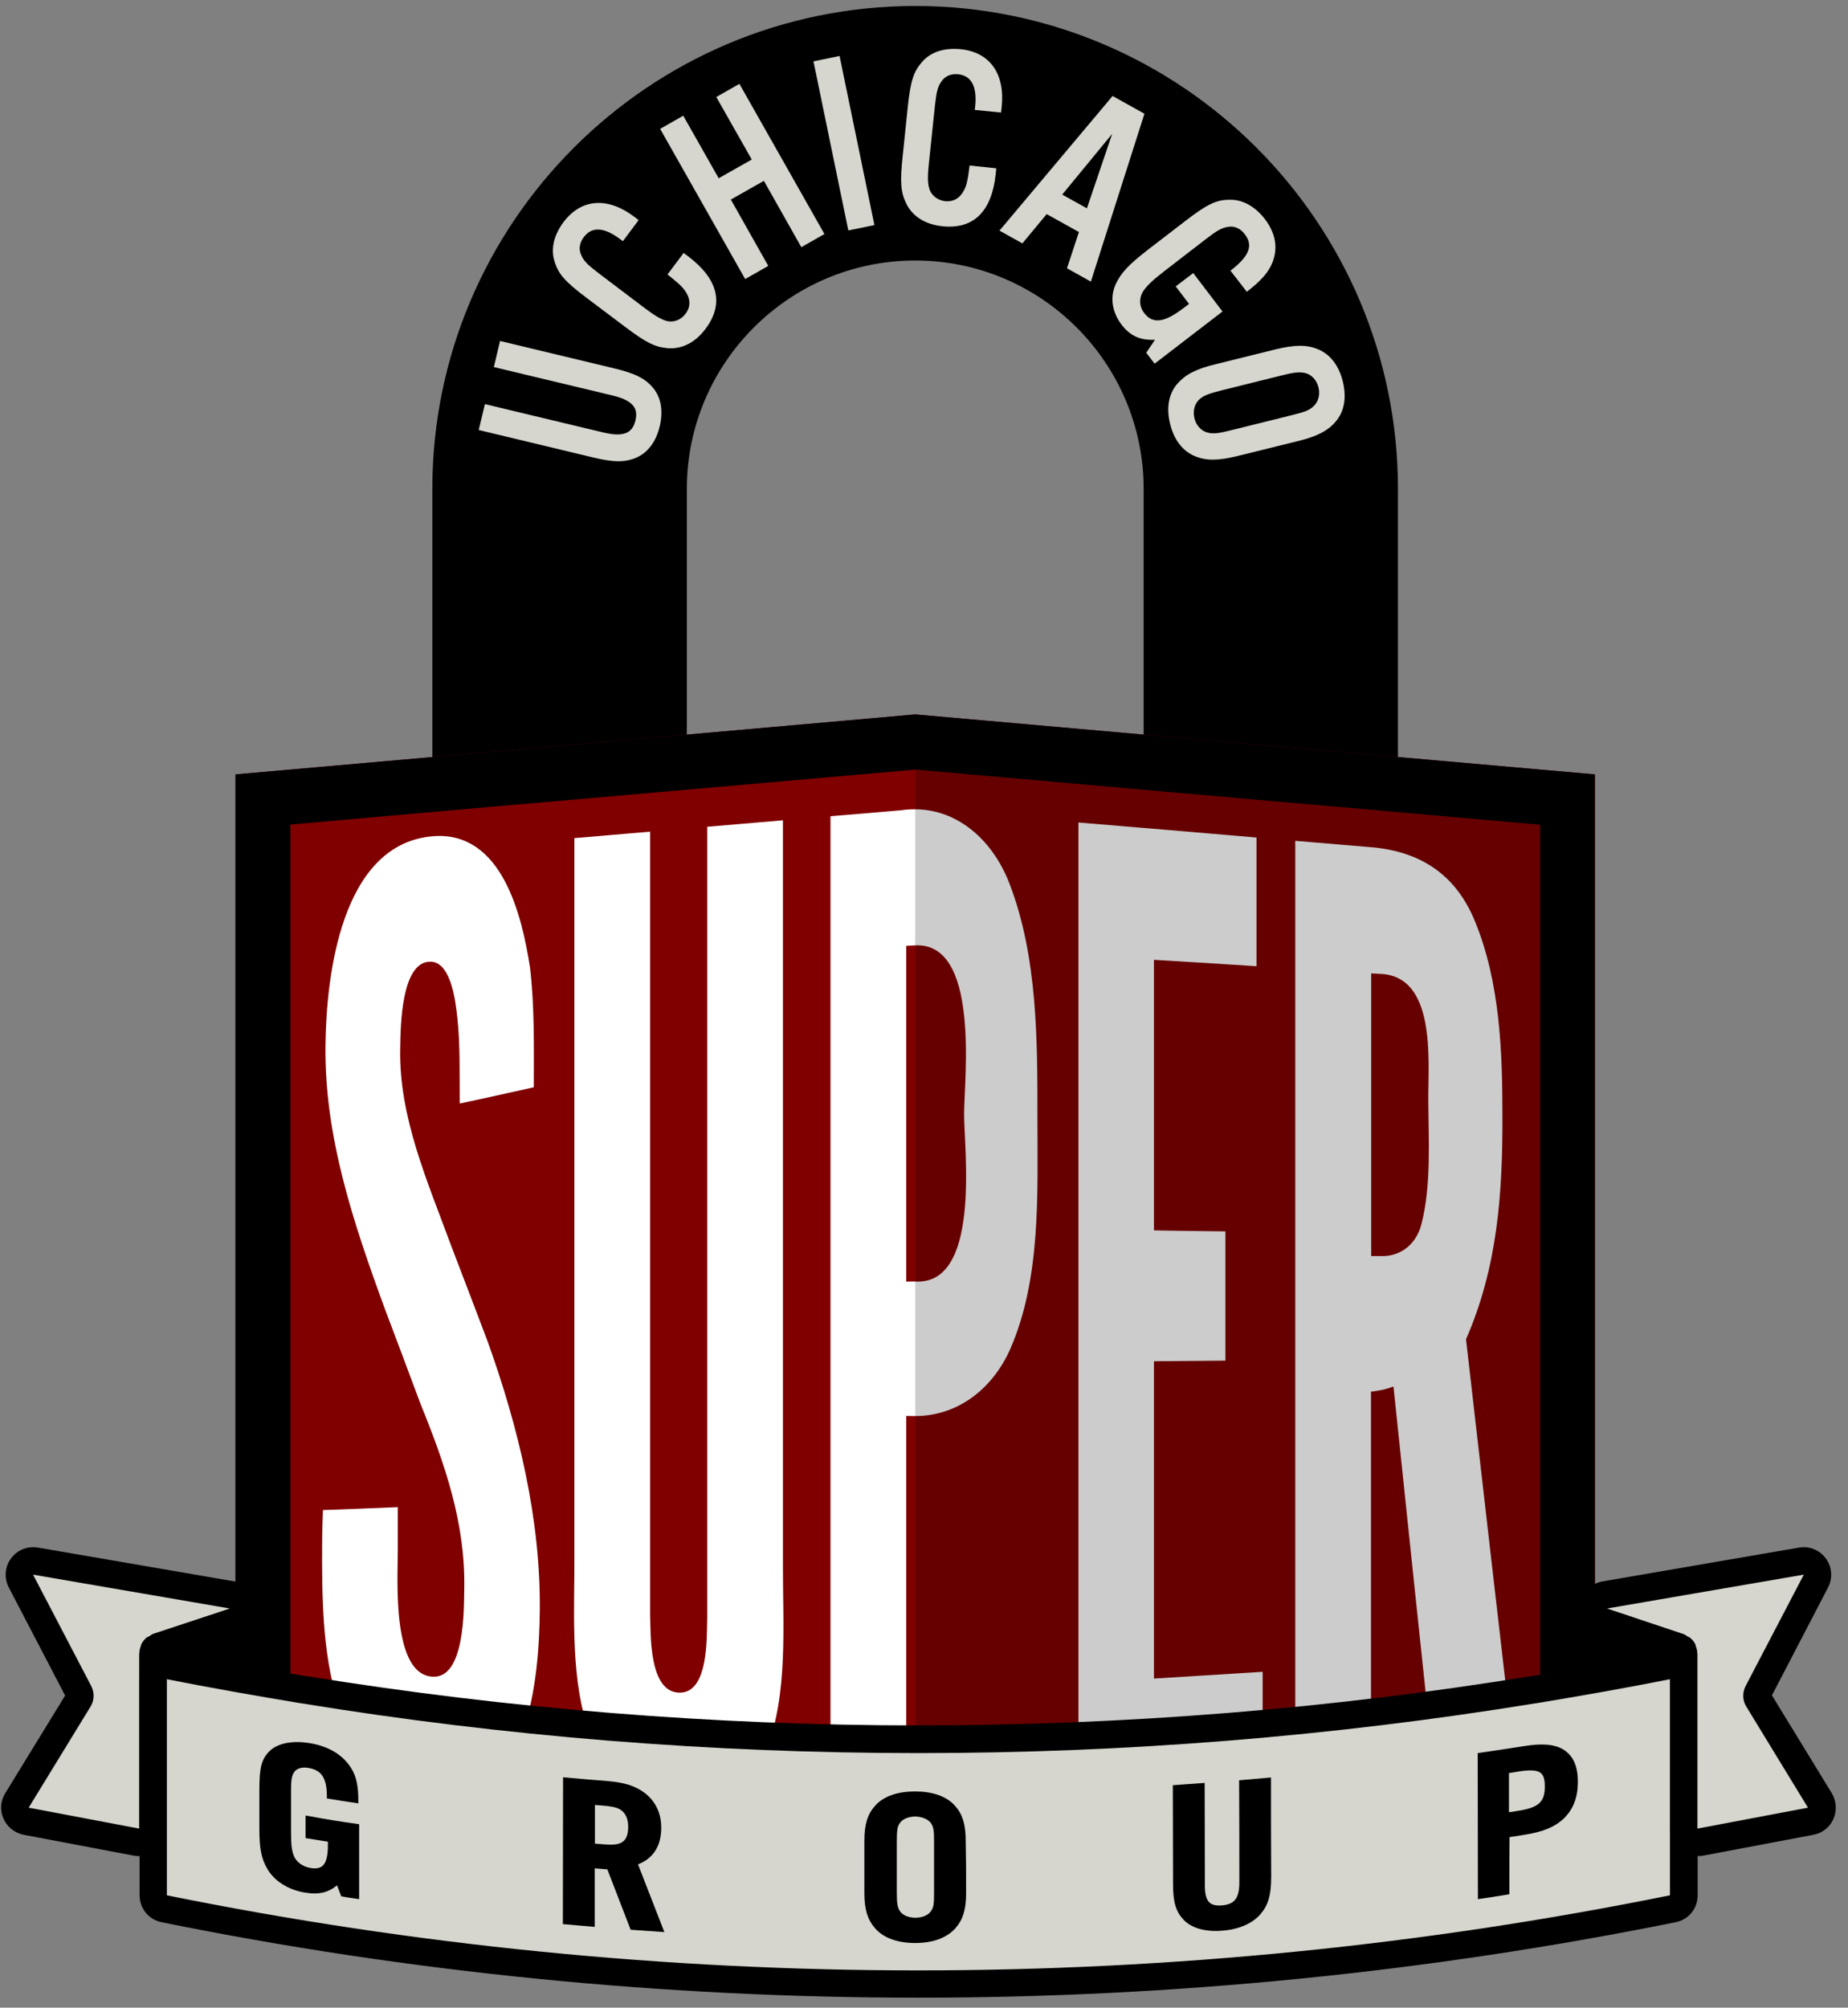 <?xml version="1.0" encoding="utf-8"?>
<!-- Generator: Adobe Illustrator 21.0.2, SVG Export Plug-In . SVG Version: 6.00 Build 0)  -->
<svg version="1.1" id="Layer_1" xmlns="http://www.w3.org/2000/svg" xmlns:xlink="http://www.w3.org/1999/xlink" x="0px" y="0px"
	 viewBox="0 0 928 1008" style="enable-background:new 0 0 928 1008;" xml:space="preserve">
<rect x="0" y="0" width="928" height="1008" fill="#808080" stroke="none"/>
<style type="text/css">
	.st0{fill:#800000;}
	.st1{fill:#FFFFFF;stroke:#FFFFFF;stroke-width:1.722;stroke-miterlimit:10;}
	.st2{fill:#D6D6CE;}
	.st3{opacity:0.2;}
	.st4{stroke:#000000;stroke-width:2.296;stroke-miterlimit:10;}
</style>
<g>
	<g>
		<path d="M459.6,3C325.9,3,217.1,111.8,217.1,245.5v151l127.8-11.3V245.5c0-63.2,51.4-114.7,114.7-114.7
			c63.2,0,114.7,51.4,114.7,114.7v139.8L702,396.5v-151C702,111.8,593.3,3,459.6,3z"/>
	</g>
	<g>
		<polygon class="st0" points="645.3,375.1 459.6,358.7 273.8,375.1 273.8,375.1 118.2,388.8 118.2,941 459.6,971.1 800.9,941 
			800.9,388.8 645.3,375.1 		"/>
	</g>
	<g>
		<g>
			<polygon class="st0" points="132,928.4 132,401.4 260.1,390.1 275.1,388.8 459.6,372.5 659.1,390.1 659.1,390.1 787.2,401.4 
				787.2,928.4 459.6,957.3 			"/>
		</g>
		<g>
			<path d="M459.6,386.4l183.3,16.2l30,2.6v0l100.5,8.9v501.7l-313.8,27.7l-313.8-27.7V414l100.5-8.9v0l30-2.6L459.6,386.4
				 M459.6,358.7l-185.7,16.4v0l-155.6,13.7V941l341.3,30.1L800.9,941V388.8l-155.6-13.7v0L459.6,358.7L459.6,358.7z"/>
		</g>
	</g>
	<g>
		<g>
			<path class="st1" d="M198.9,757.6c0,8.1,0,12.2,0,20.3c0.1,14.6-3.5,64.3,18.7,64.8c16.9,0.4,16.2-34.8,16.4-45.6
				c0.5-32.8-9.8-62.5-22.2-93c-5.9-15.9-11.9-31.8-17.9-47.7c-15.7-42.9-30.2-86.1-29.6-131.7c0.4-34,7.6-100.5,53.4-104
				c33.8-2.6,43.6,39.5,47.6,65.2c2.3,19.7,1.9,39.5,1.9,59.3c-11.8,2.6-23.6,5.3-35.5,7.8c-0.1-14.1,0.3-28.7-1.2-42.3
				c-1-9-3.4-29.6-15.2-28.7c-14.7,1.1-15,32.7-15.2,44.3c-0.7,34.8,13.7,66.9,25.7,99.6c6.1,16,12.3,32,18.3,48
				c15.5,43.2,26.6,89.2,26.1,134.8c-0.3,32.1-5.2,99.2-53,95c-21.9-1.9-35.7-19.9-43.3-39.1c-10.2-25.9-11.2-53.4-11.3-80.8
				c0-9.6,0-13.8,0.4-24.8C175,758.6,186.9,758.1,198.9,757.6z"/>
			<path class="st1" d="M325.6,810.2c0.3,11.1-0.6,39.8,15.2,40.5c16.1,0.6,14.9-28.3,15.2-38.9c0-132,0-263.9,0-395.9
				c12.1-1,24.2-2.1,36.3-3.1c0,124.1,0,248.3,0,372.4c-0.1,30.7,2.7,65-8.2,92.9c-6.5,16.7-21.1,39-43.3,36.5
				c-22.8-2.6-36.2-24.3-43.3-42.9c-10.5-27.6-8.1-60.6-8.2-90.8c0-119.8,0-239.6,0-359.3c12.1-1,24.2-2.1,36.3-3.1
				C325.6,549.1,325.6,679.7,325.6,810.2z"/>
			<path class="st1" d="M452.3,407.7c25.7-3.8,45.2,13.8,53.8,36.2c14.1,36.6,14,78.4,14,117.4c0,37.6,1.9,80.4-13.6,115.7
				c-8.5,19.2-25.5,33.2-47.2,33.1c-2,0-3,0-5.1-0.1c0,69,0,138,0,206.9c-12.1-1-24.2-2.1-36.3-3.1c0-167.7,0-335.4,0-503.2
				C429.4,409.7,440.8,408.7,452.3,407.7z M459.3,644.3c34.5,2.1,25.7-66.7,25.7-84.9c0-17.7,8.4-87.5-25.7-85.6
				c-2,0.1-3,0.2-5.1,0.3c0,56.8,0,113.5,0,170.3C456.3,644.3,457.3,644.3,459.3,644.3z"/>
			<path class="st1" d="M630.1,421.3c0,21,0,41.9,0,62.9c-17.2-1.1-34.3-2.2-51.5-3.2c0,45.9,0,91.7,0,137.6
				c12,0.2,23.9,0.4,35.9,0.5c0,21.1,0,42.1,0,63.2c-12,0.1-23.9,0.2-35.9,0.3c0,53.7,0,107.4,0,161.1c18.2-1.1,36.4-2.3,54.6-3.4
				c0,20.9,0,41.9,0,62.8c-30.3,2.6-60.6,5.2-90.8,7.7c0-165.6,0-331.3,0-496.9C571.6,416.3,600.8,418.8,630.1,421.3z"/>
			<path class="st1" d="M687,426.1c25.4,1.8,43.4,13.3,53,37.1c12.4,30.4,13.6,64.8,13.6,97.1c0.1,39-2.4,75.7-18.3,112
				c8.4,73.3,16.8,146.5,25.3,219.8c-13,1.1-26,2.2-39,3.3c-7.1-66.8-14.1-133.6-21.1-200.4c-6.2,2.2-7.4,2.2-12.9,3
				c0,66.8,0,133.5,0,200.3c-12.1,1-24.2,2.1-36.3,3.1c0-159.4,0-318.9,0-478.3C663.3,424.1,675.2,425.1,687,426.1z M692.8,631.5
				c10.9,0.6,19.2-6.3,21.8-16.6c5.1-19.6,3.6-42.7,3.5-62.9c-0.1-19.3,4.3-63.1-25.3-63.9c-2-0.1-3-0.2-5.1-0.3
				c0,47.9,0,95.8,0,143.7C689.8,631.5,690.8,631.5,692.8,631.5z"/>
		</g>
	</g>
	<g>
		<g>
			<path class="st2" d="M251.1,171.2l57.1,13.7c10.6,2.5,15.8,5.1,19.7,9.8c4.1,4.8,5.2,11.7,3.4,19.3c-1.8,7.7-6,13.3-11.8,15.8
				c-5.7,2.4-11.4,2.4-22-0.2l-57.1-13.7l3.1-13l59.3,14.2c10,2.4,14.7,0.7,16.3-6c1.6-6.6-1.8-10.2-11.8-12.6l-59.3-14.2
				L251.1,171.2z"/>
		</g>
		<g>
			<path class="st2" d="M312.8,121.1l-1.5-1.1c-8-6-14.1-6.3-18.1-1c-2.2,2.9-2.7,6.1-1.4,8.9c1.3,3.1,3.1,4.9,8.7,9.2l23,17.4
				c5.3,4,8.2,5.7,11.1,6.6c3.5,1,7.3-0.4,9.6-3.5c3-3.9,2.6-8.3-1.1-12.8c-1.5-1.7-2.9-3-7.9-7l8.1-10.8l2.4,1.8
				c15,11.4,18,23.8,8.6,36.3c-5.2,7-12.1,10.4-19.3,9.7c-6.2-0.6-10.8-2.9-21.1-10.7l-19.4-14.6c-11-8.3-14.2-12-16.1-18.5
				c-1.9-6.1-0.2-13.1,4.6-19.5c8.9-11.8,22.1-12.8,35.6-2.6l2.1,1.6L312.8,121.1z"/>
		</g>
		<g>
			<path class="st2" d="M367,100.2l18.8,33.3l-11.6,6.6l-42.7-75.4l11.6-6.6l17.8,31.4l16.6-9.4l-17.8-31.4l11.6-6.6l42.7,75.4
				l-11.6,6.6l-18.8-33.3L367,100.2z"/>
		</g>
		<g>
			<path class="st2" d="M439.1,113l-13.1,2.7l-17.5-84.9l13.1-2.7L439.1,113z"/>
		</g>
		<g>
			<path class="st2" d="M489.5,55.2l0.2-1.8c1-10-1.9-15.4-8.5-16.1c-3.6-0.4-6.6,0.9-8.3,3.4c-2,2.7-2.6,5.2-3.4,12.2l-3,28.7
				c-0.7,6.6-0.7,10,0.1,12.9c0.9,3.5,4.1,6,7.9,6.5c4.9,0.5,8.4-2,10.5-7.5c0.7-2.1,1.1-4.1,1.9-10.4l13.4,1.4l-0.3,3
				c-2,18.7-11.1,27.7-26.7,26.1c-8.7-0.9-15.2-5-18.3-11.6c-2.7-5.6-3.1-10.8-1.7-23.6l2.5-24.2c1.4-13.7,3-18.4,7.5-23.4
				c4.3-4.8,11.1-6.9,19.1-6.1c14.7,1.5,22.4,12.3,20.6,29.2l-0.3,2.6L489.5,55.2z"/>
		</g>
		<g>
			<path class="st2" d="M525.6,107.5l-12.2,14.7l-11.5-6.4l56.8-67.6l16,8.9l-26.9,84.3l-12-6.7l6-18.2L525.6,107.5z M558.5,67.2
				l-25.1,30.5l12.4,6.9L558.5,67.2z"/>
		</g>
		<g>
			<path class="st2" d="M613.9,156.4l-34.1,26.2l-4.2-5.5l4.4-6.5c-7.6,0.3-12.5-2-16.8-7.6c-4.8-6.3-5.9-13.8-2.9-20.4
				c2.7-5.7,6.6-9.8,16-17.1l19-14.6c10.9-8.4,15.5-10.6,22.2-10.6c6.4-0.2,12.7,3.3,17.6,9.6c5.8,7.5,6.9,15.5,3.3,23.2
				c-2.1,4.4-5.7,8.3-12.3,13.4l-8.2-10.6c9.5-7.3,11.6-12.7,7.1-18.4c-2.1-2.8-5.2-4.2-8.3-3.6c-3.2,0.5-5.5,1.8-11.1,6.1l-21,16.2
				c-5.7,4.4-8.4,7-10.4,9.8c-2.3,3.6-2.2,7.8,0.4,11.2c4.3,5.6,10.1,4.8,19.7-2.5l2.8-2.1l-6.7-8.8l8.8-6.7L613.9,156.4z"/>
		</g>
		<g>
			<path class="st2" d="M621.3,229c-9.5,2.3-15.5,2.4-21.1,0.1c-6.2-2.5-10.6-8.1-12.6-16.2c-2-8.1-0.8-15.1,3.6-20.2
				c4-4.6,9.3-7.4,18.7-9.7l30.7-7.6c9.5-2.3,15.5-2.4,21.1-0.1c6.2,2.5,10.6,8.1,12.6,16.2c2,8.1,0.8,15.1-3.6,20.2
				c-3.9,4.6-9.3,7.4-18.7,9.7L621.3,229z M613.4,196c-6.7,1.7-8.9,2.6-11.1,4.5c-2.4,2.2-3.4,5.8-2.5,9.5c0.9,3.7,3.5,6.4,6.6,7.2
				c3,0.7,5.1,0.5,11.9-1.2l30.2-7.5c6.8-1.7,8.8-2.4,11.1-4.5c2.4-2.2,3.4-5.8,2.5-9.5c-0.9-3.7-3.5-6.4-6.6-7.2
				c-2.8-0.6-5.2-0.5-11.9,1.2L613.4,196z"/>
		</g>
	</g>
	<g class="st3">
		<polyline points="459.6,386.4 672.9,405.2 773.4,414 773.4,915.8 459.6,943.5 		"/>
	</g>
	<g>
		<g>
			<g>
				<path d="M796.6,810.2l49.2,16.4l-17.5,3.2c-8.6,1.6-17.4,3.1-26.4,4.6l-5.4,0.9V810.2z"/>
			</g>
			<g>
				<path d="M801.2,816.6l26.3,8.8c-8.7,1.6-17.5,3.1-26.3,4.6V816.6 M792,803.8v12.7V830v10.9l10.7-1.8c8.9-1.5,17.7-3,26.4-4.6
					l35-6.5l-33.8-11.3l-26.3-8.8L792,803.8L792,803.8z"/>
			</g>
		</g>
		<g>
			<g>
				<path d="M120.4,834.5c-8.5-1.4-17.5-3-26.4-4.6l-17.5-3.2l49.3-16.4v25.2L120.4,834.5z"/>
			</g>
			<g>
				<path d="M121.2,816.6V830c-8.8-1.5-17.5-3-26.3-4.6L121.2,816.6 M130.4,803.8l-12.1,4L92,816.6l-33.8,11.3l35.1,6.5
					c9,1.7,18,3.2,26.4,4.6l10.7,1.8V830v-13.4V803.8L130.4,803.8z"/>
			</g>
		</g>
		<g>
			<g>
				<path class="st2" d="M69.9,925c-0.4,0-0.9,0-1.3-0.1l-55.5-10.5c-2.2-0.4-4.1-1.9-5-4c-0.9-2.1-0.8-4.5,0.4-6.4l31.1-50.8
					c0.6-1.1,0.7-2.4,0.1-3.5l-29.2-55.9c-1.2-2.3-1-5.1,0.5-7.2c1.3-1.8,3.4-2.8,5.6-2.8c0.4,0,0.8,0,1.2,0.1l98.8,17
					c3.1,0.5,5.5,3.1,5.7,6.3c0.2,3.1-1.7,6.1-4.7,7.1l-38.1,12.7c-0.1,0.1-0.2,0.1-0.3,0.2c-0.2,0.1-0.4,0.3-0.6,0.4
					c0,0-0.1,0-0.1,0.1c-0.3,0.2-0.5,0.3-0.7,0.4c-0.1,0.1-0.2,0.3-0.3,0.4c-0.1,0.2-0.1,0.5-0.3,0.7c-0.2,0.5-0.3,0.8-0.3,1.1
					c0,0.3,0,0.6-0.1,0.9v87.1c0,2.1-0.9,4-2.5,5.3C73,924.5,71.5,925,69.9,925z"/>
			</g>
			<g>
				<path d="M16.6,790.6l98.8,17L77,820.3c-0.8,0.3-1.5,0.8-2.2,1.3c-0.3,0.2-0.7,0.3-1.1,0.5c-0.1,0-0.1,0.1-0.1,0.1
					c-1.1,0.9-2,2.1-2.7,3.4c-0.1,0.3-0.1,0.6-0.2,0.9c-0.4,1.1-0.7,2.2-0.7,3.3c0,0.1-0.1,0.2-0.1,0.4v87.9l-55.5-10.5l31.1-50.8
					c1.9-3.1,2-7,0.3-10.3L16.6,790.6 M16.6,776.8c-4.4,0-8.5,2.1-11.1,5.7c-3.1,4.2-3.5,9.8-1.1,14.5l28.3,54.3L2.6,900.4
					c-2.4,3.9-2.7,8.6-0.8,12.8c1.8,4.1,5.6,7.1,10,8l55.5,10.5c0.9,0.2,1.7,0.2,2.6,0.2c3.2,0,6.3-1.1,8.8-3.2
					c3.2-2.6,5-6.5,5-10.6v-85.5l36.1-12c6-2,9.9-7.8,9.4-14.1c-0.5-6.3-5.2-11.5-11.4-12.5l-98.8-17
					C18.2,776.9,17.4,776.8,16.6,776.8L16.6,776.8z"/>
			</g>
		</g>
		<g>
			<g>
				<path class="st2" d="M461.2,996.1c-127.5,0-254.9-12.7-378.8-37.8c-3.2-0.7-5.5-3.5-5.5-6.8V843.1c0-2.1,0.9-4,2.5-5.3
					c1.2-1,2.8-1.6,4.4-1.6c0.4,0,0.9,0,1.4,0.1c19.9,4,41,7.8,66.4,11.9c0.2,0,0.5,0.1,0.7,0.1c0.1,0,0.1,0,0.2,0
					c101.5,16.5,205.4,24.9,308.8,24.9c103.4,0,207.3-8.4,308.8-24.9c0.1,0,0.2,0,0.3,0c0.2,0,0.5-0.1,0.7-0.1
					c25.5-4.2,46.6-8,66.3-11.9c0.4-0.1,0.9-0.1,1.4-0.1c1.6,0,3.1,0.5,4.4,1.6c1.6,1.3,2.5,3.3,2.5,5.3v108.2
					c0.1,3.4-2.2,6.3-5.5,7C716.1,983.4,588.7,996.1,461.2,996.1z"/>
			</g>
			<g>
				<path d="M838.6,843.1v108.5h0c-124,25.1-250.7,37.7-377.4,37.7s-253.4-12.6-377.4-37.7V843.1c22.2,4.4,44.5,8.3,66.8,12
					c0.2,0,0.4,0.1,0.6,0.1c0,0,0,0,0.1,0c102.3,16.7,206.1,25,309.9,25s207.6-8.3,309.9-25c0,0,0.1,0,0.1,0c0,0,0,0,0,0
					c0.2,0,0.5-0.1,0.7-0.1C794.2,851.4,816.5,847.5,838.6,843.1 M83.8,829.3c-3.2,0-6.2,1.1-8.7,3.1c-3.2,2.6-5,6.5-5,10.7v108.5
					c0,6.6,4.6,12.2,11,13.5c124.3,25.2,252.2,37.9,380.2,37.9s255.8-12.8,380.2-37.9c6.7-1.3,11.3-7.3,11-14.1V843.1
					c0-4.1-1.9-8-5-10.7c-2.5-2-5.6-3.1-8.7-3.1c-0.9,0-1.8,0.1-2.7,0.3c-19.6,3.9-40.5,7.7-65.9,11.8c-0.3,0-0.6,0.1-0.9,0.1
					c-0.1,0-0.1,0-0.2,0c-101.1,16.5-204.7,24.8-307.7,24.8c-103,0-206.6-8.4-307.7-24.8c0,0,0,0-0.1,0c-0.3-0.1-0.5-0.1-0.9-0.1
					c-25.3-4.1-46.3-7.9-66.1-11.9C85.6,829.4,84.7,829.3,83.8,829.3L83.8,829.3z"/>
			</g>
		</g>
		<g>
			<g>
				<path class="st2" d="M852.5,925c-1.6,0-3.1-0.6-4.4-1.6c-1.6-1.3-2.5-3.3-2.5-5.3V831c0-0.3-0.1-0.6-0.1-0.9
					c0-0.2-0.1-0.6-0.3-1.1c-0.1-0.2-0.2-0.5-0.2-0.7c-0.1-0.2-0.2-0.3-0.4-0.5c-0.3-0.1-0.5-0.3-0.8-0.5c-0.1-0.1-0.3-0.2-0.6-0.4
					c-0.1-0.1-0.2-0.1-0.3-0.2l-38.1-12.7c-3-1-4.9-3.9-4.7-7.1c0.2-3.1,2.6-5.7,5.7-6.3l98.8-17c0.4-0.1,0.8-0.1,1.2-0.1
					c2.2,0,4.3,1,5.6,2.8c1.5,2.1,1.8,4.9,0.5,7.2l-29.2,55.9c-0.6,1.1-0.5,2.5,0.1,3.5l31,50.8c1.2,1.9,1.3,4.3,0.4,6.4
					c-0.9,2.1-2.8,3.6-5,4l-55.5,10.5C853.4,925,852.9,925,852.5,925z"/>
			</g>
			<g>
				<path d="M905.8,790.6l-29.2,55.9c-1.7,3.3-1.6,7.2,0.3,10.3l31,50.8l-55.5,10.5v-87.8c0-0.1-0.1-0.2-0.1-0.4
					c0-1.2-0.3-2.3-0.7-3.3c-0.1-0.3-0.1-0.6-0.2-0.9c-0.6-1.3-1.5-2.4-2.7-3.4c-0.1,0-0.1-0.1-0.1-0.1c-0.3-0.3-0.7-0.3-1.1-0.5
					c-0.7-0.5-1.4-1-2.2-1.3L807,807.6L905.8,790.6 M905.8,776.8c-0.8,0-1.6,0.1-2.3,0.2l-98.8,17c-6.2,1.1-10.9,6.2-11.4,12.5
					c-0.5,6.3,3.4,12.1,9.4,14.1l36.1,12v85.5c0,4.1,1.8,8,5,10.6c2.5,2.1,5.6,3.2,8.8,3.2c0.9,0,1.7-0.1,2.6-0.2l55.5-10.5
					c4.4-0.8,8.2-3.8,10-8c1.8-4.1,1.5-8.9-0.8-12.8l-30.1-49.2L918,797c2.4-4.6,2-10.3-1.1-14.5
					C914.3,778.9,910.1,776.8,905.8,776.8L905.8,776.8z"/>
			</g>
		</g>
	</g>
	<g>
		<g>
			<path class="st4" d="M179.2,916.9c0,11.8,0,23.5,0,35.3c-2.8-0.4-4.2-0.6-7-1.1c-1-2.6-1.5-3.9-2.5-6.5
				c-4.5,4.4-9.3,5.7-16.4,4.5c-8-1.3-14.8-5.6-18.1-11.4c-2.9-5-3.8-9.8-3.8-19.6c0-7.8,0-11.7,0-19.5c0-11.3,1.1-15.1,5-18.8
				c3.8-3.5,10.7-4.8,18.7-3.5c9.6,1.5,16.7,5.9,20.6,12.6c2.2,3.8,3.1,8.3,3.1,15.2c-5.4-0.8-8.1-1.2-13.5-2.1
				c0-9.8-3-14.3-10.3-15.5c-3.5-0.6-6.5,0.3-8,2.3c-1.5,2.1-2,4.1-2,9.9c0,8.7,0,13,0,21.7c0,5.8,0.4,9.1,1.5,11.8
				c1.4,3.5,4.9,6.1,9.2,6.8c7.1,1.2,10.1-2.5,10.1-12.4c0-1.1,0-1.7,0-2.9c-4.5-0.7-6.7-1.1-11.2-1.8c0-3.6,0-5.4,0-9
				C164.4,914.7,169.3,915.5,179.2,916.9z"/>
			<path class="st4" d="M297.5,966.2c-5.5-0.5-8.2-0.7-13.7-1.2c0-23.8,0.1-47.6,0.1-71.4c8.6,0.8,12.8,1.1,21.4,1.8
				c8.1,0.7,13.3,2.4,17.6,5.6c5.3,4,8,9.7,8,16.7c0,9-4,15-12,17.7c4.3,11.1,8.7,22.3,13,33.4c-5.8-0.4-8.6-0.6-14.4-1
				c-3.9-10.1-7.8-20.2-11.7-30.3c-3.3-0.3-5-0.4-8.3-0.7C297.5,946.6,297.5,956.4,297.5,966.2z M302.6,927.1
				c5.9,0.5,8.5,0.1,10.7-1.4c2.3-1.6,3.3-4.5,3.3-8.4c0-3.9-1.1-6.8-3.3-8.8c-2.1-1.9-4.8-2.6-10.6-3.1c-2-0.2-3-0.2-5.1-0.4
				c0,8.7,0,13,0,21.7C299.6,926.9,300.6,926.9,302.6,927.1z"/>
			<path class="st4" d="M484,950.4c0,8.1-1.5,12.9-5.1,17c-4,4.5-10.7,7-19.3,7c-8.6,0-15.3-2.4-19.3-7c-3.6-4.1-5.1-9-5.1-17
				c0-10.4,0-15.7,0-26.1c0-8.1,1.5-12.9,5.1-16.9c4-4.5,10.7-6.8,19.2-6.8c8.5,0,15.2,2.3,19.2,6.8c3.6,4,5.1,8.9,5.1,16.9
				C484,934.7,484,939.9,484,950.4z M449.2,950.3c0,5.7,0.4,7.7,1.7,9.8c1.5,2.4,4.9,3.9,8.8,3.9c3.9,0,7.3-1.5,8.8-3.9
				c1.5-2.2,1.7-4,1.7-9.8c0-10.3,0-15.4,0-25.7c0-5.8-0.3-7.6-1.7-9.8c-1.6-2.3-4.9-3.8-8.8-3.9c-3.9,0-7.3,1.5-8.8,3.8
				c-1.4,2.1-1.7,4.1-1.7,9.8C449.2,934.9,449.2,940,449.2,950.3z"/>
			<path class="st4" d="M637.1,893.7c0,16.1,0,32.3,0.1,48.4c0,9-1.3,13.7-5,18.1c-3.8,4.5-10.4,7.4-18.4,8
				c-8.1,0.7-14.7-1.1-18.5-5c-3.7-3.8-5.1-8.3-5.1-17.3c0-16.2-0.1-32.3-0.1-48.5c5.5-0.4,8.2-0.6,13.7-1c0,16.8,0.1,33.5,0.1,50.3
				c0,8.5,2.8,11.7,9.9,11.1c6.9-0.6,9.7-4.2,9.7-12.7c0-16.7,0-33.5-0.1-50.2C628.9,894.4,631.7,894.2,637.1,893.7z"/>
			<path class="st4" d="M756.8,950.1c-5.4,0.9-8.1,1.3-13.5,2.1c0-23.7-0.1-47.4-0.1-71c9-1.3,13.5-2,22.5-3.4
				c8.8-1.4,14.5-0.9,18.6,1.5c4.7,2.8,6.9,7.8,6.9,15.3c0,7.6-2.2,13.3-6.9,17.8c-4.1,3.8-9.7,6.2-18.5,7.6
				c-3.6,0.6-5.4,0.9-8.9,1.4C756.8,932.9,756.8,938.6,756.8,950.1z M762.6,910.3c10.9-1.7,14.3-5,14.3-13.4
				c0-8.3-3.5-10.3-14.4-8.6c-2.4,0.4-3.5,0.6-5.9,0.9c0,8.8,0,13.2,0,22C759.1,910.9,760.3,910.7,762.6,910.3z"/>
		</g>
	</g>
</g>
</svg>
